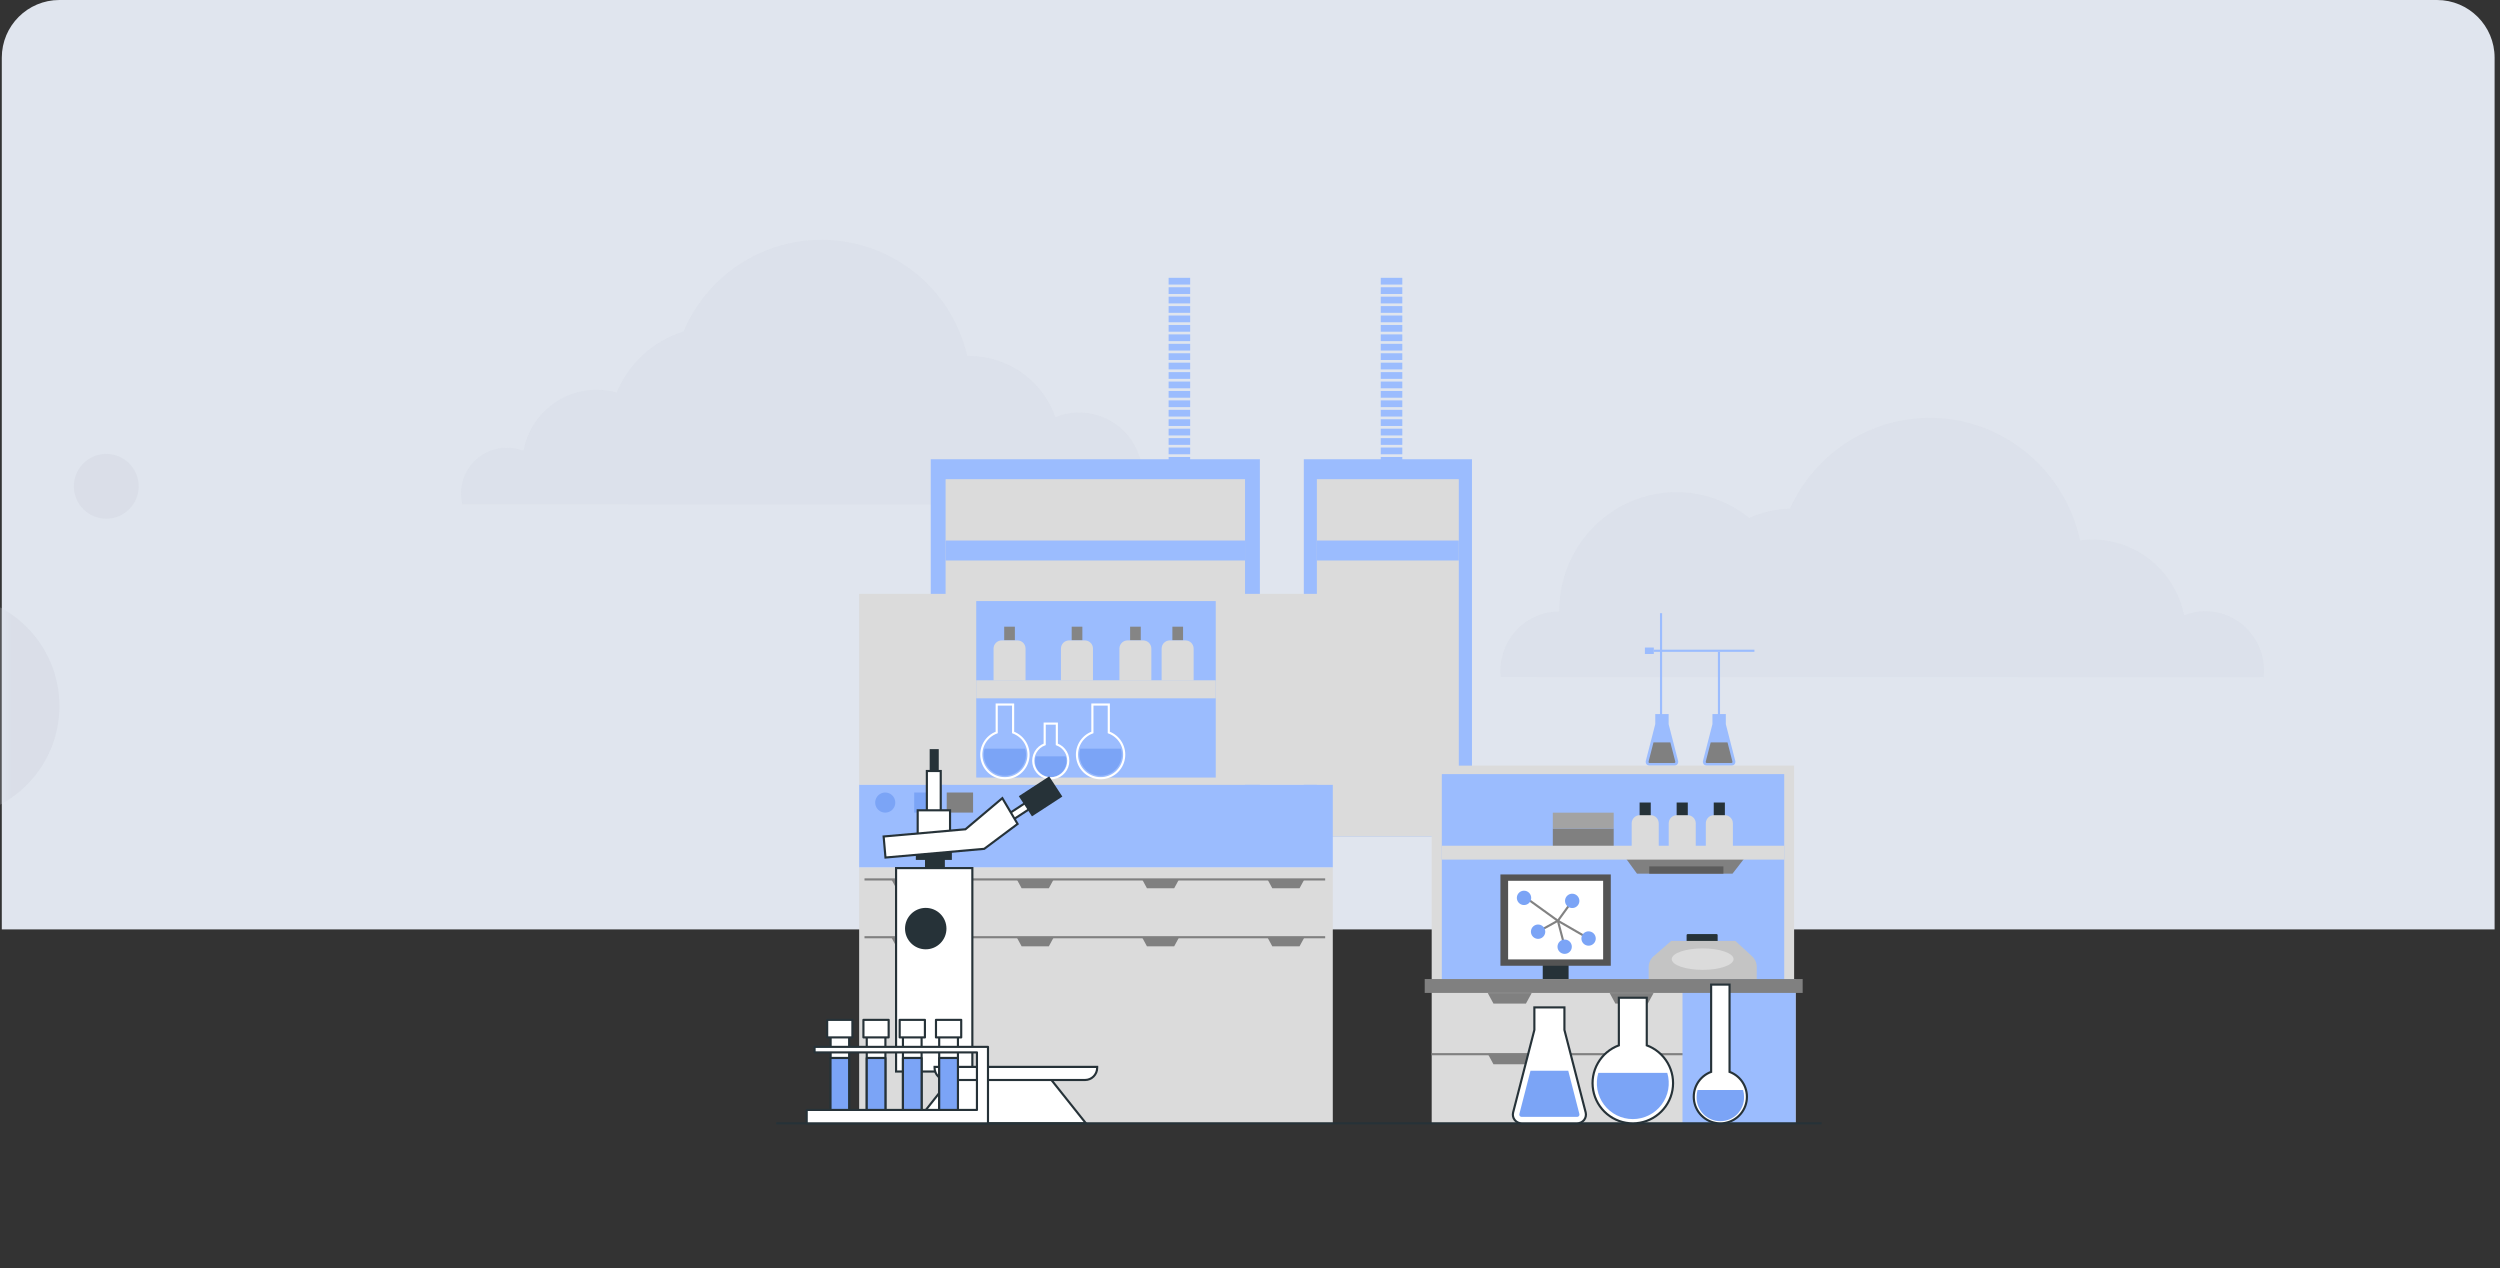 <svg width="347" height="176" viewBox="0 0 347 176" fill="none" xmlns="http://www.w3.org/2000/svg">
<rect x="0" y="0" width="347" height="176" fill="#333333" stroke="none"/>
<path d="M0.25 8C0.25 3.582 3.832 0 8.25 0H338.25C342.668 0 346.25 3.582 346.25 8V129H0.25V8Z" fill="#E0E5EE"/>
<mask id="mask0_2459_24137" style="mask-type:alpha" maskUnits="userSpaceOnUse" x="0" y="0" width="346" height="129">
<rect x="0.5" width="345" height="129" rx="8" fill="white"/>
</mask>
<g mask="url(#mask0_2459_24137)">
<path opacity="0.8" d="M157.642 70C158.316 68.66 158.636 67.17 158.572 65.671C158.507 64.173 158.06 62.716 157.273 61.439C156.486 60.162 155.386 59.108 154.076 58.376C152.767 57.645 151.292 57.261 149.792 57.26C148.66 57.258 147.539 57.479 146.492 57.91C145.621 55.422 143.998 53.267 141.849 51.742C139.699 50.218 137.128 49.399 134.492 49.4H134.252C133.269 45.12 130.954 41.261 127.639 38.38C124.324 35.498 120.181 33.742 115.805 33.364C111.429 32.986 107.047 34.006 103.287 36.277C99.527 38.547 96.585 41.952 94.882 46C92.807 46.645 90.9 47.739 89.296 49.204C87.692 50.67 86.431 52.471 85.602 54.48C84.218 54.094 82.769 54.001 81.347 54.206C79.925 54.412 78.562 54.911 77.344 55.674C76.126 56.436 75.081 57.444 74.275 58.633C73.469 59.822 72.919 61.167 72.662 62.58C71.699 62.202 70.657 62.065 69.629 62.181C68.601 62.297 67.616 62.663 66.761 63.247C65.907 63.831 65.208 64.614 64.725 65.53C64.242 66.445 63.991 67.465 63.992 68.5C63.994 69.013 64.058 69.523 64.182 70.02L157.642 70Z" fill="#DADFE9"/>
<path opacity="0.8" d="M314.2 94C314.2 93.704 314.25 93.395 314.25 93.092C314.25 90.901 313.393 88.801 311.866 87.252C310.34 85.703 308.27 84.832 306.112 84.832C305.101 84.831 304.098 85.025 303.158 85.402C302.49 82.137 300.63 79.25 297.95 77.32C295.271 75.391 291.971 74.563 288.714 75.002C287.747 70.57 285.434 66.558 282.102 63.53C278.769 60.503 274.585 58.612 270.138 58.125C265.692 57.638 261.207 58.579 257.314 60.816C253.422 63.052 250.32 66.471 248.443 70.591C246.5 70.653 244.588 71.096 242.812 71.896C240.413 69.96 237.524 68.751 234.478 68.408C231.432 68.065 228.353 68.602 225.595 69.958C222.836 71.314 220.511 73.433 218.888 76.07C217.264 78.708 216.407 81.758 216.416 84.869C214.265 84.863 212.198 85.721 210.668 87.257C209.138 88.792 208.269 90.879 208.25 93.063C208.251 93.367 208.27 93.67 208.307 93.971L314.2 94Z" fill="#DADFE9"/>
<circle opacity="0.7" cx="-7.25" cy="98" r="15.5" transform="rotate(180 -7.25 98)" fill="#D7DCE6"/>
<circle opacity="0.7" cx="14.75" cy="67.5" r="4.5" transform="rotate(180 14.75 67.5)" fill="#D7DCE6"/>
</g>
<path d="M174.871 63.743H129.188V116.111H174.871V63.743Z" fill="#9BBCFE"/>
<path d="M172.812 66.511H131.25V116.108H172.812V66.511Z" fill="#DBDBDB"/>
<path d="M172.812 75.026H131.25V77.797H172.812V75.026Z" fill="#9BBCFE"/>
<path d="M165.195 38.562H162.203V39.498H165.195V38.562Z" fill="#9BBCFE"/>
<path d="M165.195 39.871H162.203V40.806H165.195V39.871Z" fill="#9BBCFE"/>
<path d="M165.195 41.179H162.203V42.114H165.195V41.179Z" fill="#9BBCFE"/>
<path d="M165.195 42.487H162.203V43.422H165.195V42.487Z" fill="#9BBCFE"/>
<path d="M165.195 43.795H162.203V44.731H165.195V43.795Z" fill="#9BBCFE"/>
<path d="M165.195 45.106H162.203V46.042H165.195V45.106Z" fill="#9BBCFE"/>
<path d="M165.195 46.414H162.203V47.35H165.195V46.414Z" fill="#9BBCFE"/>
<path d="M165.195 47.723H162.203V48.659H165.195V47.723Z" fill="#9BBCFE"/>
<path d="M165.195 49.031H162.203V49.967H165.195V49.031Z" fill="#9BBCFE"/>
<path d="M165.195 50.339H162.203V51.275H165.195V50.339Z" fill="#9BBCFE"/>
<path d="M165.195 51.651H162.203V52.586H165.195V51.651Z" fill="#9BBCFE"/>
<path d="M165.195 52.959H162.203V53.894H165.195V52.959Z" fill="#9BBCFE"/>
<path d="M165.195 54.267H162.203V55.203H165.195V54.267Z" fill="#9BBCFE"/>
<path d="M165.195 55.575H162.203V56.511H165.195V55.575Z" fill="#9BBCFE"/>
<path d="M165.195 56.883H162.203V57.819H165.195V56.883Z" fill="#9BBCFE"/>
<path d="M165.195 58.192H162.203V59.127H165.195V58.192Z" fill="#9BBCFE"/>
<path d="M165.195 59.503H162.203V60.438H165.195V59.503Z" fill="#9BBCFE"/>
<path d="M165.195 60.811H162.203V61.746H165.195V60.811Z" fill="#9BBCFE"/>
<path d="M165.195 62.119H162.203V63.054H165.195V62.119Z" fill="#9BBCFE"/>
<path d="M165.195 63.427H162.203V64.363H165.195V63.427Z" fill="#9BBCFE"/>
<path d="M204.311 63.743H180.969V116.111H204.311V63.743Z" fill="#9BBCFE"/>
<path d="M202.482 66.511H182.781V116.108H202.482V66.511Z" fill="#DBDBDB"/>
<path d="M202.482 75.026H182.781V77.797H202.482V75.026Z" fill="#9BBCFE"/>
<path d="M194.64 38.562H191.648V39.498H194.64V38.562Z" fill="#9BBCFE"/>
<path d="M194.64 39.871H191.648V40.806H194.64V39.871Z" fill="#9BBCFE"/>
<path d="M194.64 41.179H191.648V42.114H194.64V41.179Z" fill="#9BBCFE"/>
<path d="M194.64 42.487H191.648V43.422H194.64V42.487Z" fill="#9BBCFE"/>
<path d="M194.64 43.795H191.648V44.731H194.64V43.795Z" fill="#9BBCFE"/>
<path d="M194.64 45.106H191.648V46.042H194.64V45.106Z" fill="#9BBCFE"/>
<path d="M194.64 46.414H191.648V47.35H194.64V46.414Z" fill="#9BBCFE"/>
<path d="M194.64 47.723H191.648V48.659H194.64V47.723Z" fill="#9BBCFE"/>
<path d="M194.64 49.031H191.648V49.967H194.64V49.031Z" fill="#9BBCFE"/>
<path d="M194.64 50.339H191.648V51.275H194.64V50.339Z" fill="#9BBCFE"/>
<path d="M194.64 51.651H191.648V52.586H194.64V51.651Z" fill="#9BBCFE"/>
<path d="M194.64 52.959H191.648V53.894H194.64V52.959Z" fill="#9BBCFE"/>
<path d="M194.64 54.267H191.648V55.203H194.64V54.267Z" fill="#9BBCFE"/>
<path d="M194.64 55.575H191.648V56.511H194.64V55.575Z" fill="#9BBCFE"/>
<path d="M194.64 56.883H191.648V57.819H194.64V56.883Z" fill="#9BBCFE"/>
<path d="M194.64 58.192H191.648V59.127H194.64V58.192Z" fill="#9BBCFE"/>
<path d="M194.64 59.503H191.648V60.438H194.64V59.503Z" fill="#9BBCFE"/>
<path d="M194.64 60.811H191.648V61.746H194.64V60.811Z" fill="#9BBCFE"/>
<path d="M194.64 62.119H191.648V63.054H194.64V62.119Z" fill="#9BBCFE"/>
<path d="M194.64 63.427H191.648V64.363H194.64V63.427Z" fill="#9BBCFE"/>
<path d="M184.992 108.89H119.25V120.405H184.992V108.89Z" fill="#9BBCFE"/>
<path d="M124.266 111.397C124.266 111.672 124.184 111.942 124.031 112.172C123.877 112.401 123.659 112.58 123.404 112.685C123.149 112.791 122.869 112.818 122.598 112.764C122.327 112.71 122.079 112.577 121.884 112.382C121.689 112.186 121.556 111.938 121.503 111.667C121.45 111.396 121.478 111.116 121.584 110.861C121.69 110.606 121.869 110.388 122.099 110.235C122.328 110.083 122.598 110.001 122.874 110.002C123.057 110.002 123.238 110.038 123.407 110.108C123.576 110.178 123.73 110.281 123.859 110.411C123.989 110.54 124.091 110.694 124.161 110.863C124.231 111.032 124.266 111.214 124.266 111.397Z" fill="#7BA4F6"/>
<path d="M130.547 110.002H126.891V112.788H130.547V110.002Z" fill="#7BA4F6"/>
<path d="M135.063 110.002H131.406V112.788H135.063V110.002Z" fill="#808080"/>
<path d="M184.992 82.428H119.25V108.923H184.992V82.428Z" fill="#DBDBDB"/>
<path d="M184.992 120.423H119.25V155.918H184.992V120.423Z" fill="#DBDBDB"/>
<path d="M168.745 83.429H135.5V107.925H168.745V83.429Z" fill="#9BBCFE"/>
<path d="M136.666 103.914C136.537 104.351 136.513 104.812 136.593 105.261C136.674 105.709 136.858 106.133 137.131 106.498C137.404 106.863 137.759 107.159 138.166 107.363C138.574 107.567 139.023 107.674 139.479 107.674C139.935 107.674 140.385 107.567 140.792 107.363C141.2 107.159 141.554 106.863 141.827 106.498C142.1 106.133 142.284 105.709 142.365 105.261C142.446 104.812 142.421 104.351 142.292 103.914H136.666Z" fill="#7BA4F6"/>
<path d="M140.619 101.666V97.793H138.343V101.666C137.622 101.934 137.017 102.446 136.635 103.113C136.254 103.781 136.119 104.562 136.255 105.319C136.39 106.076 136.788 106.761 137.378 107.255C137.967 107.748 138.712 108.018 139.481 108.018C140.25 108.018 140.995 107.748 141.585 107.255C142.175 106.761 142.572 106.076 142.708 105.319C142.843 104.562 142.709 103.781 142.327 103.113C141.945 102.446 141.341 101.934 140.619 101.666Z" stroke="white" stroke-width="0.298" stroke-miterlimit="10"/>
<path d="M149.947 103.914C149.819 104.351 149.794 104.812 149.875 105.261C149.955 105.709 150.139 106.133 150.413 106.498C150.686 106.863 151.04 107.159 151.448 107.363C151.855 107.567 152.305 107.674 152.76 107.674C153.216 107.674 153.666 107.567 154.073 107.363C154.481 107.159 154.835 106.863 155.108 106.498C155.381 106.133 155.566 105.709 155.646 105.261C155.727 104.812 155.702 104.351 155.574 103.914H149.947Z" fill="#7BA4F6"/>
<path d="M153.901 101.666V97.793H151.624V101.666C150.903 101.934 150.298 102.446 149.917 103.113C149.535 103.781 149.4 104.562 149.536 105.319C149.671 106.076 150.069 106.761 150.659 107.255C151.249 107.748 151.993 108.018 152.762 108.018C153.531 108.018 154.276 107.748 154.866 107.255C155.456 106.761 155.853 106.076 155.989 105.319C156.125 104.562 155.99 103.781 155.608 103.113C155.226 102.446 154.622 101.934 153.901 101.666Z" stroke="white" stroke-width="0.298" stroke-miterlimit="10"/>
<path d="M143.758 104.98C143.697 105.179 143.666 105.386 143.666 105.594C143.655 105.886 143.703 106.178 143.807 106.451C143.912 106.724 144.07 106.974 144.273 107.184C144.476 107.395 144.719 107.562 144.988 107.677C145.258 107.791 145.547 107.85 145.839 107.85C146.132 107.85 146.421 107.791 146.691 107.677C146.96 107.562 147.203 107.395 147.406 107.184C147.609 106.974 147.767 106.724 147.872 106.451C147.976 106.178 148.024 105.886 148.013 105.594C148.013 105.386 147.983 105.18 147.924 104.98H143.758Z" fill="#7BA4F6"/>
<path d="M146.689 103.317V100.439H145.002V103.317C144.467 103.515 144.019 103.895 143.735 104.39C143.452 104.886 143.352 105.465 143.452 106.027C143.553 106.588 143.847 107.097 144.285 107.463C144.723 107.829 145.275 108.03 145.846 108.03C146.416 108.03 146.969 107.829 147.406 107.463C147.844 107.097 148.139 106.588 148.239 106.027C148.34 105.465 148.24 104.886 147.956 104.39C147.673 103.895 147.224 103.515 146.689 103.317Z" stroke="white" stroke-width="0.298" stroke-miterlimit="10"/>
<path d="M140.864 86.984H139.383V88.882H140.864V86.984Z" fill="#858585"/>
<path d="M139.039 88.888H141.214C141.363 88.888 141.51 88.918 141.647 88.975C141.785 89.031 141.91 89.115 142.015 89.22C142.12 89.325 142.203 89.45 142.26 89.588C142.317 89.725 142.346 89.872 142.346 90.021V94.458H137.906V90.021C137.906 89.872 137.936 89.725 137.992 89.588C138.049 89.45 138.133 89.325 138.238 89.22C138.343 89.115 138.468 89.031 138.605 88.975C138.743 88.918 138.89 88.888 139.039 88.888Z" fill="#DBDBDB"/>
<path d="M150.231 86.984H148.75V88.882H150.231V86.984Z" fill="#858585"/>
<path d="M148.396 88.888H150.572C150.72 88.888 150.868 88.918 151.005 88.975C151.142 89.032 151.267 89.115 151.372 89.22C151.477 89.325 151.561 89.45 151.618 89.588C151.675 89.725 151.704 89.872 151.704 90.021V94.458H147.258V90.021C147.258 89.872 147.287 89.724 147.345 89.586C147.402 89.448 147.486 89.323 147.592 89.218C147.697 89.113 147.823 89.029 147.961 88.973C148.099 88.916 148.247 88.888 148.396 88.888Z" fill="#DBDBDB"/>
<path d="M158.34 86.984H156.859V88.882H158.34V86.984Z" fill="#858585"/>
<path d="M156.498 88.888H158.674C158.823 88.888 158.97 88.918 159.107 88.975C159.245 89.031 159.369 89.115 159.475 89.22C159.58 89.325 159.663 89.45 159.72 89.588C159.777 89.725 159.806 89.872 159.806 90.021V94.458H155.375V90.021C155.375 89.722 155.493 89.435 155.704 89.223C155.914 89.011 156.2 88.891 156.498 88.888Z" fill="#DBDBDB"/>
<path d="M164.208 86.984H162.727V88.882H164.208V86.984Z" fill="#858585"/>
<path d="M162.367 88.888H164.542C164.691 88.888 164.838 88.918 164.976 88.975C165.113 89.031 165.238 89.115 165.343 89.22C165.448 89.325 165.531 89.45 165.588 89.588C165.645 89.725 165.675 89.872 165.675 90.021V94.458H161.234V90.021C161.234 89.721 161.354 89.433 161.566 89.22C161.778 89.008 162.066 88.888 162.367 88.888Z" fill="#DBDBDB"/>
<path d="M168.745 94.426H135.5V96.926H168.745V94.426Z" fill="#DBDBDB"/>
<path d="M123.727 122.065L124.394 123.293H128.173L128.84 122.065H123.727Z" fill="#808080"/>
<path d="M141.133 122.065L141.8 123.293H145.579L146.246 122.065H141.133Z" fill="#808080"/>
<path d="M158.531 122.065L159.196 123.293H162.977L163.645 122.065H158.531Z" fill="#808080"/>
<path d="M175.93 122.065L176.594 123.293H180.376L181.043 122.065H175.93Z" fill="#808080"/>
<path d="M123.727 130.123L124.394 131.35H128.173L128.84 130.123H123.727Z" fill="#808080"/>
<path d="M141.133 130.123L141.8 131.35H145.579L146.246 130.123H141.133Z" fill="#808080"/>
<path d="M158.531 130.123L159.196 131.35H162.977L163.645 130.123H158.531Z" fill="#808080"/>
<path d="M175.93 130.123L176.594 131.35H180.376L181.043 130.123H175.93Z" fill="#808080"/>
<path d="M119.992 122.065H183.934" stroke="#808080" stroke-width="0.298" stroke-miterlimit="10"/>
<path d="M119.992 130.087H183.934" stroke="#808080" stroke-width="0.298" stroke-miterlimit="10"/>
<path d="M232.922 105.615L231.607 100.519V99.116H229.751V100.507L228.44 105.603C228.419 105.683 228.416 105.766 228.433 105.847C228.449 105.928 228.484 106.004 228.534 106.069C228.585 106.134 228.649 106.186 228.723 106.223C228.797 106.259 228.879 106.277 228.961 106.277H232.397C232.478 106.277 232.558 106.258 232.631 106.223C232.704 106.187 232.769 106.136 232.819 106.072C232.869 106.009 232.905 105.935 232.923 105.855C232.94 105.776 232.94 105.694 232.922 105.615Z" fill="#9BBCFE"/>
<path d="M231.845 103.041H229.506L228.818 105.723C228.812 105.744 228.811 105.766 228.816 105.787C228.82 105.808 228.83 105.828 228.844 105.845C228.857 105.862 228.873 105.877 228.893 105.887C228.912 105.896 228.933 105.902 228.955 105.901H232.397C232.419 105.901 232.44 105.896 232.46 105.886C232.479 105.876 232.496 105.862 232.51 105.845C232.523 105.828 232.532 105.808 232.536 105.787C232.54 105.765 232.539 105.743 232.534 105.723L231.845 103.041Z" fill="#808080"/>
<path d="M240.856 105.615L239.545 100.519V99.116H237.688V100.507L236.377 105.603C236.356 105.683 236.354 105.766 236.37 105.847C236.386 105.928 236.421 106.004 236.472 106.069C236.522 106.134 236.587 106.186 236.661 106.223C236.735 106.259 236.816 106.277 236.899 106.277H240.335C240.416 106.277 240.496 106.258 240.569 106.223C240.642 106.187 240.706 106.136 240.756 106.072C240.806 106.009 240.841 105.934 240.858 105.855C240.876 105.776 240.875 105.694 240.856 105.615Z" fill="#9BBCFE"/>
<path d="M239.777 103.041H237.444L236.755 105.723C236.749 105.744 236.748 105.766 236.753 105.787C236.758 105.808 236.768 105.828 236.782 105.845C236.794 105.862 236.811 105.877 236.83 105.887C236.849 105.896 236.871 105.902 236.892 105.901H240.328C240.35 105.901 240.372 105.896 240.391 105.886C240.411 105.876 240.428 105.862 240.441 105.845C240.455 105.828 240.464 105.808 240.468 105.787C240.472 105.765 240.471 105.743 240.465 105.723L239.777 103.041Z" fill="#808080"/>
<path d="M230.555 100.308V85.11" stroke="#9BBCFE" stroke-width="0.298" stroke-miterlimit="10"/>
<path d="M249.024 106.268H198.719V135.895H249.024V106.268Z" fill="#DBDBDB"/>
<path d="M247.65 107.445H200.125V135.895H247.65V107.445Z" fill="#9BBCFE"/>
<path d="M225.5 118.912L227.213 121.263H240.474L242.295 118.912H225.5Z" fill="#808080"/>
<path d="M239.207 120.253H228.914V121.263H239.207V120.253Z" fill="#5C5C5C"/>
<path d="M223.98 115.002H215.531V117.562H223.98V115.002Z" fill="#808080"/>
<path d="M228.975 111.54H227.727V114.597H228.975V111.54Z" fill="#263238" stroke="#263238" stroke-width="0.298" stroke-miterlimit="10"/>
<path d="M227.609 113.146H229.099C229.399 113.146 229.687 113.265 229.9 113.477C230.112 113.69 230.231 113.978 230.231 114.278V117.854H226.477V114.278C226.477 113.978 226.596 113.69 226.808 113.477C227.021 113.265 227.309 113.146 227.609 113.146Z" fill="#DBDBDB"/>
<path d="M234.116 111.54H232.867V114.597H234.116V111.54Z" fill="#263238" stroke="#263238" stroke-width="0.298" stroke-miterlimit="10"/>
<path d="M232.75 113.146H234.24C234.54 113.146 234.828 113.265 235.04 113.477C235.253 113.69 235.372 113.978 235.372 114.278V117.854H231.617V114.278C231.617 113.978 231.736 113.69 231.949 113.477C232.161 113.265 232.449 113.146 232.75 113.146Z" fill="#DBDBDB"/>
<path d="M239.264 111.54H238.016V114.597H239.264V111.54Z" fill="#263238" stroke="#263238" stroke-width="0.298" stroke-miterlimit="10"/>
<path d="M237.901 113.146H239.391C239.691 113.146 239.979 113.265 240.192 113.477C240.404 113.69 240.523 113.978 240.523 114.278V117.854H236.766V114.278C236.766 114.129 236.795 113.982 236.852 113.844C236.909 113.706 236.993 113.581 237.098 113.476C237.204 113.371 237.329 113.288 237.467 113.231C237.604 113.174 237.752 113.145 237.901 113.146Z" fill="#DBDBDB"/>
<path d="M223.98 112.8H215.531V115.002H223.98V112.8Z" fill="#A3A3A3"/>
<path d="M247.65 117.389H200.125V119.314H247.65V117.389Z" fill="#DBDBDB"/>
<path d="M217.571 126.266H214.281V136.294H217.571V126.266Z" fill="#263238" stroke="#263238" stroke-width="0.298" stroke-linecap="round" stroke-linejoin="round"/>
<path d="M223.578 121.373H208.258V134.047H223.578V121.373Z" fill="#545454"/>
<path d="M222.515 122.255H209.328V133.165H222.515V122.255Z" fill="white"/>
<path d="M212.148 124.863L216.225 127.802L213.478 129.318" stroke="#828282" stroke-width="0.298" stroke-miterlimit="10"/>
<path d="M218.225 125.054L216.234 127.801L217.182 131.404" stroke="#828282" stroke-width="0.298" stroke-miterlimit="10"/>
<path d="M216.234 127.801L220.502 130.269" stroke="#828282" stroke-width="0.298" stroke-miterlimit="10"/>
<path d="M212.53 124.624C212.53 124.821 212.471 125.014 212.362 125.177C212.253 125.341 212.097 125.469 211.915 125.544C211.733 125.619 211.533 125.639 211.34 125.601C211.147 125.562 210.97 125.467 210.831 125.328C210.691 125.189 210.597 125.012 210.558 124.819C210.52 124.626 210.539 124.425 210.615 124.244C210.69 124.062 210.818 123.906 210.981 123.797C211.145 123.687 211.338 123.629 211.534 123.629C211.798 123.629 212.052 123.734 212.238 123.921C212.425 124.107 212.53 124.36 212.53 124.624Z" fill="#7BA4F6"/>
<path d="M214.483 129.318C214.483 129.515 214.424 129.708 214.315 129.871C214.206 130.035 214.05 130.163 213.868 130.238C213.687 130.313 213.486 130.333 213.293 130.295C213.1 130.256 212.923 130.161 212.784 130.022C212.645 129.883 212.55 129.706 212.511 129.513C212.473 129.319 212.493 129.119 212.568 128.937C212.643 128.756 212.771 128.6 212.935 128.491C213.098 128.381 213.291 128.323 213.488 128.323C213.751 128.323 214.005 128.428 214.191 128.615C214.378 128.801 214.483 129.054 214.483 129.318Z" fill="#7BA4F6"/>
<path d="M219.217 125.041C219.217 125.238 219.159 125.431 219.049 125.594C218.94 125.758 218.785 125.886 218.603 125.961C218.421 126.036 218.221 126.056 218.028 126.018C217.835 125.979 217.657 125.884 217.518 125.745C217.379 125.606 217.284 125.429 217.246 125.236C217.207 125.043 217.227 124.842 217.302 124.661C217.378 124.479 217.505 124.323 217.669 124.214C217.833 124.104 218.025 124.046 218.222 124.046C218.486 124.046 218.739 124.151 218.926 124.338C219.112 124.524 219.217 124.777 219.217 125.041Z" fill="#7BA4F6"/>
<path d="M221.491 130.269C221.49 130.466 221.431 130.658 221.321 130.821C221.212 130.984 221.056 131.111 220.874 131.186C220.692 131.261 220.492 131.281 220.299 131.242C220.106 131.203 219.929 131.108 219.79 130.969C219.652 130.829 219.557 130.652 219.519 130.459C219.481 130.266 219.501 130.066 219.576 129.884C219.651 129.703 219.779 129.547 219.943 129.438C220.106 129.329 220.299 129.271 220.495 129.271C220.626 129.271 220.756 129.296 220.877 129.347C220.998 129.397 221.108 129.47 221.2 129.563C221.293 129.656 221.366 129.766 221.416 129.887C221.466 130.008 221.491 130.138 221.491 130.269Z" fill="#7BA4F6"/>
<path d="M217.175 132.399C217.725 132.399 218.17 131.954 218.17 131.404C218.17 130.854 217.725 130.409 217.175 130.409C216.625 130.409 216.18 130.854 216.18 131.404C216.18 131.954 216.625 132.399 217.175 132.399Z" fill="#7BA4F6"/>
<path d="M238.261 129.798H234.25V130.68H238.261V129.798Z" fill="#263238" stroke="#263238" stroke-width="0.298" stroke-linecap="round" stroke-linejoin="round"/>
<path d="M228.836 136.214V134.238C228.836 133.952 228.897 133.669 229.016 133.409C229.134 133.148 229.306 132.916 229.521 132.727L231.962 130.6H240.866L243.188 132.73C243.391 132.918 243.554 133.146 243.665 133.4C243.776 133.654 243.834 133.928 243.834 134.205V136.536L228.836 136.214Z" fill="#C4C4C4"/>
<path d="M240.621 133.127C240.621 133.946 238.702 134.617 236.33 134.617C233.958 134.617 232.039 133.952 232.039 133.127C232.039 132.301 233.961 131.637 236.33 131.637C238.699 131.637 240.621 132.307 240.621 133.127Z" fill="#DBDBDB"/>
<path d="M249.224 135.892H198.719V155.914H249.224V135.892Z" fill="#DBDBDB"/>
<path d="M198.719 146.322H249.012" stroke="#808080" stroke-width="0.298" stroke-miterlimit="10"/>
<path d="M249.239 135.892H233.531V155.914H249.239V135.892Z" fill="#9BBCFE"/>
<path d="M250.21 135.892H197.75V137.817H250.21V135.892Z" fill="#808080"/>
<path d="M223.422 137.835L224.215 139.298H228.72L229.516 137.835H223.422Z" fill="#808080"/>
<path d="M223.422 146.259L224.215 147.722H228.72L229.516 146.259H223.422Z" fill="#808080"/>
<path d="M206.5 137.835L207.293 139.298H211.801L212.597 137.835H206.5Z" fill="#808080"/>
<path d="M206.5 146.259L207.293 147.722H211.801L212.597 146.259H206.5Z" fill="#808080"/>
<path d="M229.555 90.325H243.516" stroke="#9BBCFE" stroke-width="0.298" stroke-miterlimit="10"/>
<path d="M228.312 90.325H229.549" stroke="#9BBCFE" stroke-width="0.894" stroke-miterlimit="10"/>
<path d="M238.594 90.474V99.861" stroke="#9BBCFE" stroke-width="0.298" stroke-miterlimit="10"/>
<path d="M130.998 118.567H128.539V121.347H130.998V118.567Z" fill="#263238" stroke="#263238" stroke-width="0.298" stroke-miterlimit="10"/>
<path d="M131.971 117.497H127.266V119.208H131.971V117.497Z" fill="#263238" stroke="#263238" stroke-width="0.298" stroke-miterlimit="10"/>
<path d="M134.963 120.492H124.375V148.727H134.963V120.492Z" fill="white" stroke="#263238" stroke-width="0.298" stroke-miterlimit="10"/>
<path d="M128.492 131.616C129.998 131.616 131.219 130.395 131.219 128.889C131.219 127.384 129.998 126.163 128.492 126.163C126.986 126.163 125.766 127.384 125.766 128.889C125.766 130.395 126.986 131.616 128.492 131.616Z" fill="#263238" stroke="#263238" stroke-width="0.298" stroke-miterlimit="10"/>
<path d="M150.727 155.918L145.87 149.821H131.858L127.039 155.918H150.727Z" fill="white" stroke="#263238" stroke-width="0.298" stroke-miterlimit="10"/>
<path d="M129.719 148.086H152.286V148.214C152.286 148.662 152.108 149.092 151.791 149.409C151.475 149.726 151.045 149.904 150.597 149.904H131.408C130.96 149.904 130.531 149.726 130.214 149.409C129.897 149.092 129.719 148.662 129.719 148.214V148.086Z" fill="white" stroke="#263238" stroke-width="0.298" stroke-miterlimit="10"/>
<path d="M143.182 110.882L138.93 113.653L139.484 114.504L143.736 111.733L143.182 110.882Z" fill="white" stroke="#263238" stroke-width="0.298" stroke-miterlimit="10"/>
<path d="M145.584 107.969L141.617 110.554L143.28 113.106L147.247 110.52L145.584 107.969Z" fill="#263238" stroke="#263238" stroke-width="0.298" stroke-miterlimit="10"/>
<path d="M130.15 104.128H129.188V107.231H130.15V104.128Z" fill="#263238" stroke="#263238" stroke-width="0.298" stroke-miterlimit="10"/>
<path d="M130.574 107.016H128.648V113.113H130.574V107.016Z" fill="white" stroke="#263238" stroke-width="0.298" stroke-miterlimit="10"/>
<path d="M131.866 112.47H127.375V115.998H131.866V112.47Z" fill="white" stroke="#263238" stroke-width="0.298" stroke-miterlimit="10"/>
<path d="M139.122 110.783L134.005 115.104L122.648 116.105L122.905 119.026L136.61 117.819L141.241 114.362L139.122 110.783Z" fill="white" stroke="#263238" stroke-width="0.298" stroke-miterlimit="10"/>
<path d="M107.727 155.917H252.844" stroke="#263238" stroke-width="0.298" stroke-miterlimit="10"/>
<path d="M115.273 141.938H117.86V154.052C117.86 154.368 117.734 154.672 117.511 154.895C117.287 155.119 116.984 155.244 116.668 155.244H116.483C116.167 155.244 115.864 155.119 115.64 154.895C115.417 154.672 115.291 154.368 115.291 154.052V141.938H115.273Z" fill="white" stroke="#263238" stroke-width="0.298" stroke-linecap="round" stroke-linejoin="round"/>
<path d="M115.273 146.846V153.948C115.273 154.291 115.41 154.619 115.652 154.862C115.895 155.105 116.224 155.241 116.567 155.241C116.91 155.241 117.239 155.105 117.481 154.862C117.724 154.619 117.86 154.291 117.86 153.948V146.846H115.273Z" fill="#7BA4F6" stroke="#263238" stroke-width="0.298" stroke-linecap="round" stroke-linejoin="round"/>
<path d="M118.314 141.557H114.812V143.992H118.314V141.557Z" fill="white" stroke="#263238" stroke-width="0.298" stroke-linecap="round" stroke-linejoin="round"/>
<path d="M121.601 155.25C121.43 155.251 121.261 155.217 121.103 155.152C120.945 155.086 120.802 154.99 120.681 154.869C120.561 154.748 120.466 154.604 120.401 154.446C120.336 154.288 120.304 154.119 120.305 153.948V141.938H122.894V153.948C122.896 154.118 122.863 154.288 122.798 154.446C122.734 154.604 122.639 154.747 122.519 154.868C122.398 154.989 122.256 155.085 122.098 155.151C121.941 155.216 121.772 155.25 121.601 155.25Z" fill="white" stroke="#263238" stroke-width="0.298" stroke-linecap="round" stroke-linejoin="round"/>
<path d="M120.305 146.846V153.948C120.321 154.28 120.464 154.594 120.705 154.824C120.946 155.054 121.266 155.182 121.599 155.182C121.933 155.182 122.253 155.054 122.494 154.824C122.735 154.594 122.878 154.28 122.894 153.948V146.846H120.305Z" fill="#7BA4F6" stroke="#263238" stroke-width="0.298" stroke-linecap="round" stroke-linejoin="round"/>
<path d="M123.345 141.557H119.844V143.992H123.345V141.557Z" fill="white" stroke="#263238" stroke-width="0.298" stroke-linecap="round" stroke-linejoin="round"/>
<path d="M126.621 155.25C126.451 155.25 126.282 155.216 126.124 155.151C125.967 155.085 125.824 154.989 125.704 154.868C125.584 154.747 125.488 154.604 125.424 154.446C125.36 154.288 125.327 154.118 125.328 153.948V141.938H127.918V153.948C127.919 154.119 127.886 154.288 127.822 154.446C127.757 154.604 127.662 154.748 127.541 154.869C127.421 154.99 127.277 155.086 127.119 155.152C126.962 155.217 126.792 155.251 126.621 155.25Z" fill="white" stroke="#263238" stroke-width="0.298" stroke-linecap="round" stroke-linejoin="round"/>
<path d="M125.328 146.846V153.948C125.328 154.291 125.464 154.619 125.707 154.862C125.949 155.105 126.278 155.241 126.621 155.241C126.792 155.241 126.96 155.208 127.117 155.143C127.275 155.078 127.417 154.983 127.538 154.863C127.658 154.743 127.754 154.6 127.819 154.443C127.884 154.286 127.918 154.118 127.918 153.948V146.846H125.328Z" fill="#7BA4F6" stroke="#263238" stroke-width="0.298" stroke-linecap="round" stroke-linejoin="round"/>
<path d="M128.377 141.557H124.875V143.992H128.377V141.557Z" fill="white" stroke="#263238" stroke-width="0.298" stroke-linecap="round" stroke-linejoin="round"/>
<path d="M131.653 155.25C131.482 155.25 131.313 155.216 131.156 155.151C130.998 155.085 130.855 154.989 130.735 154.868C130.615 154.747 130.52 154.604 130.455 154.446C130.391 154.288 130.358 154.118 130.359 153.948V141.938H132.961V153.948C132.962 154.12 132.929 154.29 132.864 154.449C132.798 154.608 132.702 154.752 132.58 154.874C132.458 154.995 132.314 155.09 132.154 155.155C131.995 155.22 131.825 155.252 131.653 155.25Z" fill="white" stroke="#263238" stroke-width="0.298" stroke-linecap="round" stroke-linejoin="round"/>
<path d="M130.359 146.846V153.948C130.359 154.293 130.496 154.623 130.74 154.867C130.984 155.111 131.315 155.248 131.66 155.248C132.005 155.248 132.336 155.111 132.58 154.867C132.824 154.623 132.961 154.293 132.961 153.948V146.846H130.359Z" fill="#7BA4F6" stroke="#263238" stroke-width="0.298" stroke-linecap="round" stroke-linejoin="round"/>
<path d="M133.416 141.557H129.914V143.992H133.416V141.557Z" fill="white" stroke="#263238" stroke-width="0.298" stroke-linecap="round" stroke-linejoin="round"/>
<path d="M135.6 145.306H113.062V146.072H135.6V154.058H111.969V155.918H137.132V155.48V154.058V146.072V145.306H135.6Z" fill="white" stroke="#263238" stroke-width="0.298" stroke-linecap="round" stroke-linejoin="round"/>
<path d="M220.09 154.401L217.142 142.954V139.825H212.97V142.954L210.023 154.401C209.977 154.58 209.972 154.768 210.009 154.949C210.047 155.131 210.125 155.302 210.239 155.448C210.353 155.595 210.498 155.713 210.665 155.794C210.832 155.876 211.015 155.918 211.2 155.917H218.912C219.098 155.918 219.281 155.876 219.448 155.794C219.614 155.713 219.76 155.595 219.874 155.448C219.987 155.302 220.066 155.131 220.103 154.949C220.141 154.768 220.136 154.58 220.09 154.401Z" fill="white" stroke="#263238" stroke-width="0.298" stroke-miterlimit="10"/>
<path d="M217.673 148.617H212.434L210.887 154.624C210.873 154.671 210.871 154.721 210.881 154.768C210.891 154.816 210.913 154.861 210.944 154.898C210.972 154.938 211.01 154.97 211.053 154.992C211.097 155.014 211.145 155.025 211.194 155.024H218.909C218.958 155.025 219.007 155.015 219.052 154.993C219.096 154.971 219.134 154.939 219.163 154.898C219.194 154.861 219.215 154.816 219.225 154.768C219.235 154.721 219.233 154.671 219.219 154.624L217.673 148.617Z" fill="#7BA4F6"/>
<path d="M228.571 145.094V138.485H224.697V145.094C223.467 145.549 222.437 146.422 221.785 147.56C221.134 148.698 220.903 150.028 221.134 151.319C221.365 152.61 222.043 153.778 223.048 154.62C224.054 155.462 225.323 155.923 226.634 155.923C227.946 155.923 229.215 155.462 230.221 154.62C231.226 153.778 231.904 152.61 232.135 151.319C232.365 150.028 232.135 148.698 231.484 147.56C230.832 146.422 229.801 145.549 228.571 145.094Z" fill="white" stroke="#263238" stroke-width="0.298" stroke-miterlimit="10"/>
<path d="M221.848 148.915C221.626 149.659 221.582 150.446 221.718 151.211C221.854 151.976 222.166 152.699 222.631 153.322C223.096 153.945 223.699 154.451 224.394 154.799C225.089 155.148 225.855 155.329 226.632 155.329C227.409 155.329 228.176 155.148 228.87 154.799C229.565 154.451 230.169 153.945 230.633 153.322C231.098 152.699 231.411 151.976 231.547 151.211C231.683 150.446 231.638 149.659 231.417 148.915H221.848Z" fill="#7BA4F6"/>
<path d="M240.061 148.775V136.664H237.505V148.775C236.692 149.075 236.012 149.651 235.581 150.402C235.151 151.153 234.999 152.032 235.151 152.885C235.304 153.737 235.751 154.508 236.415 155.064C237.079 155.62 237.917 155.924 238.783 155.924C239.649 155.924 240.487 155.62 241.151 155.064C241.815 154.508 242.262 153.737 242.415 152.885C242.567 152.032 242.415 151.153 241.985 150.402C241.554 149.651 240.874 149.075 240.061 148.775Z" fill="white" stroke="#263238" stroke-width="0.298" stroke-miterlimit="10"/>
<path d="M235.623 151.296C235.532 151.598 235.485 151.912 235.486 152.228C235.473 152.669 235.548 153.108 235.708 153.52C235.867 153.931 236.108 154.306 236.415 154.623C236.722 154.939 237.09 155.191 237.496 155.363C237.902 155.535 238.339 155.623 238.78 155.623C239.221 155.623 239.658 155.535 240.064 155.363C240.471 155.191 240.838 154.939 241.146 154.623C241.453 154.306 241.693 153.931 241.853 153.52C242.013 153.108 242.088 152.669 242.075 152.228C242.075 151.912 242.029 151.598 241.938 151.296H235.623Z" fill="#7BA4F6"/>
</svg>
